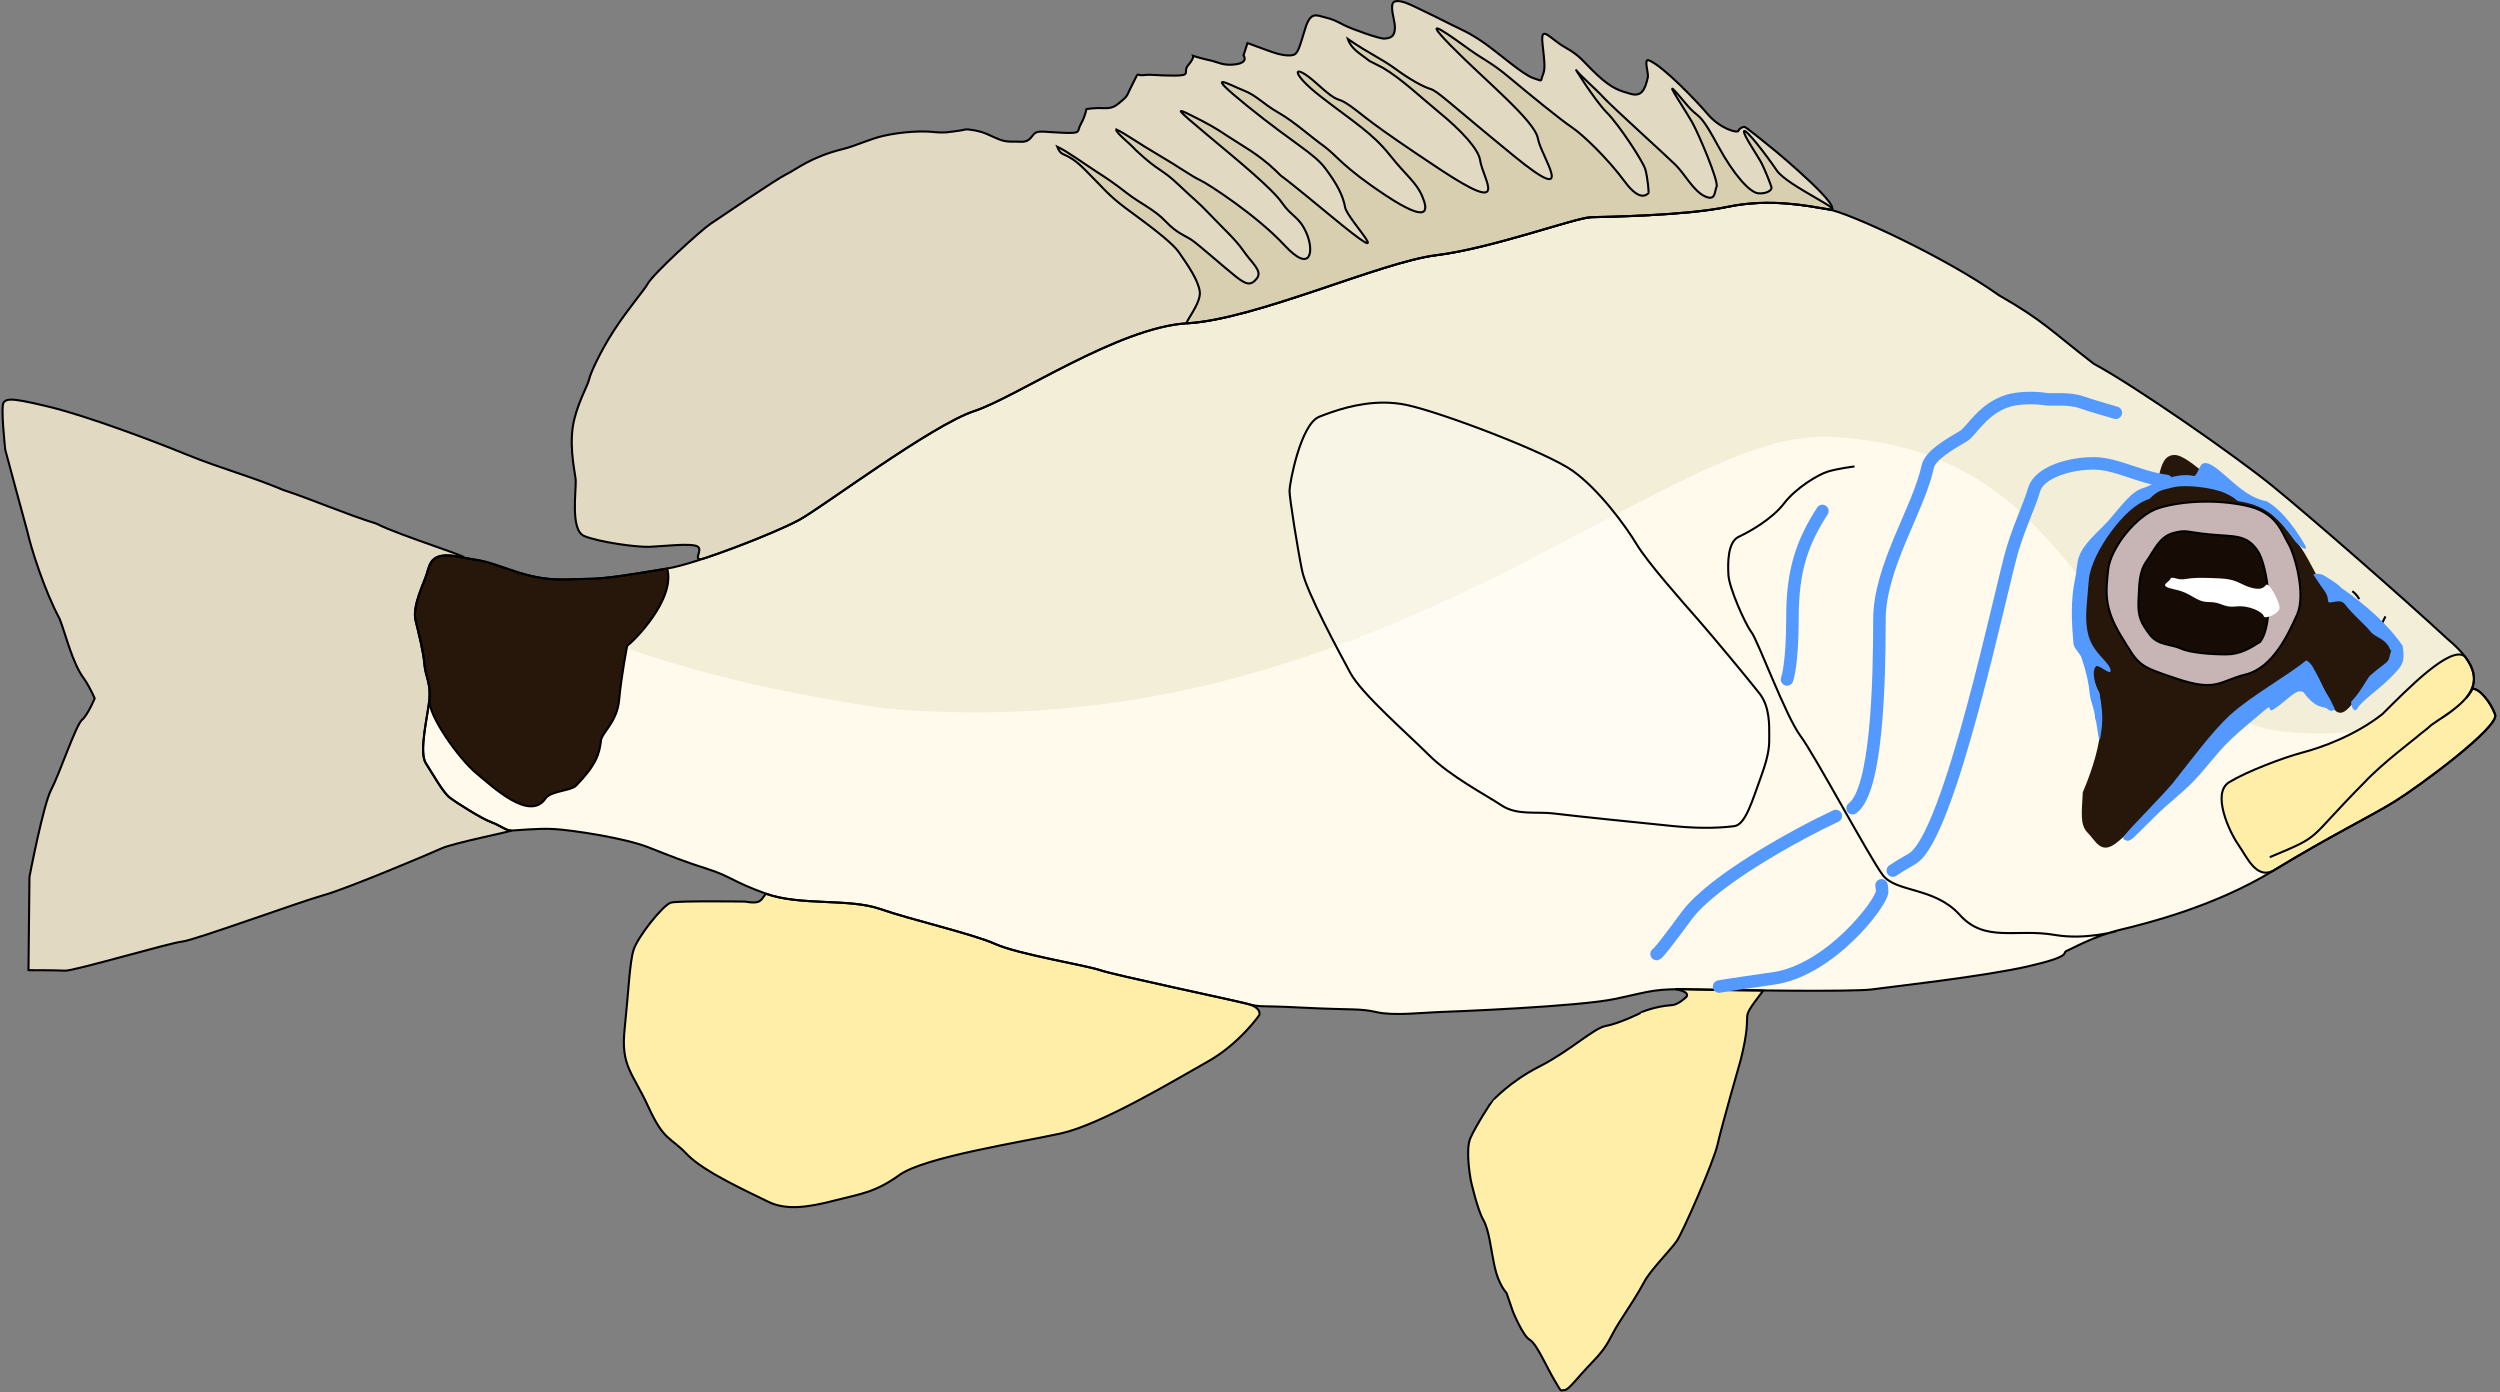 <?xml version="1.0" encoding="UTF-8"?>
<svg xmlns="http://www.w3.org/2000/svg" xmlns:xlink="http://www.w3.org/1999/xlink" width="449pt" height="250pt" viewBox="0 0 449 250" version="1.1">
<rect x="0" y="0" width="449" height="250" fill="#808080" stroke="none"/>
<g id="surface11">
<path style=" stroke:none;fill-rule:nonzero;fill:rgb(95.294%,93.333%,84.314%);fill-opacity:1;" d="M 333.035 83.793 C 333.035 83.793 329.969 84.188 328.238 84.723 C 326.508 85.254 322.508 87.648 320.379 90.438 C 318.246 93.234 314.25 95.492 312.254 96.426 C 310.25 97.352 310.25 101.078 310.387 103.34 C 310.52 105.602 313.316 111.984 314.516 113.578 C 315.715 115.172 320.641 128.602 323.309 132.191 C 325.973 135.781 335.695 154 338.094 157.191 C 340.492 160.387 347.418 159.32 351.949 164.371 C 356.477 169.422 362.074 166.766 369 167.965 C 374.488 168.91 380.055 167.301 380.055 167.301 M 442.961 125.332 C 445.082 122.758 445.242 119.527 439.602 114.82 C 431.258 107.105 414.914 92.832 408.168 87.34 C 401.418 81.84 383.297 69.254 376.012 65.352 C 368.199 59.328 367.137 57.73 358.961 53.031 C 349.371 46.207 332.055 38.227 328.328 37.609 C 324.598 36.988 317.848 35.566 310.207 37.164 C 302.57 38.758 288.539 38.938 285.695 39.023 C 282.859 39.109 267.938 44.609 257.902 45.852 C 247.863 47.09 225.484 57.375 213.141 58.082 C 200.797 58.793 182.414 71.383 174.867 73.863 C 167.316 76.344 147.688 91.059 143.52 93.363 C 139.344 95.668 125.133 101.254 119.715 102.145 C 114.301 103.027 108.969 104.004 105.238 104.004 C 101.512 104.004 98.312 104.711 91.918 102.496 C 85.523 100.277 87.121 100.992 82.238 100.016 C 77.352 99.039 77.086 101.254 76.555 103.027 C 76.02 104.801 73.891 108.875 74.516 111.449 C 75.133 114.023 75.93 117.125 76.109 119.34 C 76.285 121.559 77.262 122.703 77 125.633 C 76.73 128.559 75.047 135.117 76.379 137.156 C 77.707 139.195 79.398 142.301 80.641 143.277 C 81.883 144.25 86.41 147.086 88.098 147.703 C 89.789 148.328 90.766 149.215 91.652 149.215 C 92.535 149.215 96.359 148.77 99.465 148.949 C 102.574 149.125 112.078 150.543 116.34 152.227 C 120.602 153.91 122.824 154.801 127 156.129 C 131.168 157.457 131.352 158.344 137.477 160.562 C 143.605 162.777 152.395 161.359 157.992 163.312 C 163.586 165.258 174.508 167.742 178.684 169.605 C 182.859 171.465 194.938 173.414 197.512 174.301 C 200.086 175.191 221.137 179.617 223.883 180.328 C 226.645 181.039 225.484 180.594 234.012 181.039 C 242.535 181.48 244.133 181.129 247.156 181.836 C 250.172 182.543 255.504 181.922 258.078 181.836 C 260.652 181.75 283.48 180.859 290.141 179.445 C 296.801 178.023 296.98 177.582 304.348 177.758 C 311.723 177.934 332.945 178.203 336.141 177.758 C 339.34 177.312 356.215 175.453 364.293 173.594 C 372.375 171.734 370.246 171.203 371.129 170.844 C 372.02 170.488 376.012 168.184 380.812 167.031 C 385.609 165.879 397.688 162.867 408.168 156.484 C 418.645 150.098 425.66 146.734 430.102 143.984 C 434.543 141.234 448.93 130.594 448.129 128.383 C 447.332 126.164 445.309 123.664 444.066 123.75 M 422.465 106.219 C 423.352 106.84 423.703 107.637 423.703 107.637 M 428.414 110.738 C 427.789 111.984 427.527 112.602 427.527 112.516 "/>
<path style=" stroke:none;fill-rule:nonzero;fill:rgb(100%,98.039%,92.157%);fill-opacity:1;" d="M 408.168 156.484 C 405.148 157.898 403.547 154 401.949 151.695 C 400.348 149.391 397.156 142.477 400.348 140.527 C 403.547 138.574 410.121 136.094 413.492 135.203 C 416.824 134.332 415.719 134.707 423.039 131.719 C 422.973 131.656 422.898 131.594 422.82 131.527 C 422.699 131.539 422.582 131.543 422.465 131.547 C 395.965 133.18 402.016 124.512 391.379 119.961 C 371.984 111.656 368.18 79.707 327.84 78.473 C 297.945 77.559 245.91 135.117 158.777 127.207 C 98.043 118.363 83.406 100.25 82.238 100.016 C 77.352 99.039 77.086 101.254 76.555 103.027 C 76.02 104.801 73.891 108.875 74.516 111.449 C 75.133 114.023 75.93 117.125 76.109 119.34 C 76.285 121.559 77.262 122.703 77 125.633 C 76.73 128.559 75.047 135.117 76.379 137.156 C 77.707 139.195 79.398 142.301 80.641 143.277 C 81.883 144.246 86.41 147.086 88.098 147.703 C 89.789 148.328 90.766 149.215 91.652 149.215 C 92.535 149.215 96.359 148.77 99.465 148.949 C 102.574 149.125 112.078 150.543 116.34 152.227 C 120.602 153.91 122.824 154.801 127 156.129 C 131.168 157.457 131.352 158.344 137.477 160.562 C 143.605 162.777 152.395 161.355 157.992 163.309 C 163.586 165.258 174.508 167.742 178.684 169.605 C 182.859 171.465 194.938 173.414 197.512 174.301 C 200.086 175.191 221.137 179.617 223.883 180.328 C 226.645 181.039 225.484 180.594 234.012 181.039 C 242.535 181.48 244.133 181.129 247.156 181.836 C 250.172 182.543 255.504 181.922 258.078 181.836 C 260.652 181.746 283.48 180.859 290.141 179.441 C 296.801 178.023 296.98 177.582 304.348 177.758 C 311.723 177.934 332.945 178.203 336.141 177.758 C 339.34 177.312 356.215 175.453 364.293 173.594 C 372.375 171.734 370.246 171.199 371.129 170.844 C 372.02 170.488 376.012 168.184 380.812 167.031 C 385.609 165.879 397.688 162.867 408.168 156.484 M 380.055 167.301 "/>
<path style=" stroke:none;fill-rule:nonzero;fill:rgb(14.902%,9.02%,3.922%);fill-opacity:1;" d="M 421.129 107.992 C 423.172 110.566 424.684 111.539 426.105 113.312 C 427.965 114.996 430.281 115.973 429.48 118.102 C 428.68 120.227 427.805 120.18 425.047 122.637 C 424.496 123.125 422.082 127.973 420.383 128.012 C 419.191 128.035 418.91 126.68 418.441 125.883 C 417.742 124.695 416.336 121.203 415.629 121.023 L 414.109 120.234 L 403.859 127.414 C 397.777 131.527 394.402 136.293 390.582 140.527 C 388.805 142.652 382.59 149.566 379.926 151.52 C 377.258 153.469 376.375 150.984 374.949 149.566 C 373.527 148.148 373.883 146.02 374.066 142.301 C 378.258 132.477 377.492 127.531 376.996 124.406 C 373.285 117.832 374.633 108.695 375.094 103.641 C 375.559 98.586 381.125 90.996 385.766 89.477 C 388.375 88.625 386.961 81.742 390.539 81.711 C 393.328 81.684 399.555 89.043 402.395 89.707 C 408.891 91.219 410.676 95.555 412.672 97.574 C 414.484 99.812 415.91 103.512 417.406 105.453 C 417.895 106.09 418.156 106.68 418.172 107.258 C 418.215 108.797 420.297 107.23 421.129 107.992 Z M 421.129 107.992 "/>
<path style="fill-rule:nonzero;fill:rgb(100%,93.333%,65.882%);fill-opacity:1;stroke-width:0.24;stroke-linecap:butt;stroke-linejoin:miter;stroke:rgb(0%,0%,0%);stroke-opacity:1;stroke-miterlimit:4;" d="M 6.705 82.815 C 5.768 82.285 3.488 80.71 2.743 79.2 C 1.948 79.143 0.653 80.743 0.143 82.165 C -0.37 83.58 8.838 90.39 11.68 92.15 C 14.523 93.91 19.013 96.063 25.718 100.15 C 27.65 101.055 28.675 98.56 29.698 97.085 C 30.723 95.61 32.765 91.185 30.723 89.938 C 28.675 88.688 24.468 87.1 22.31 86.53 C 20.15 85.965 16.285 84.603 13.103 82.105 C 10.148 79.155 5.26 74.165 3.63 75.465 C 2.11 77.45 2.413 78.953 3.45 80.213 C 4.443 81.418 6.105 82.398 7.475 83.355 C 8.073 83.923 8.455 84.135 9.125 84.718 C 9.278 84.885 13.165 87.8 15.148 89.938 C 22.035 96.878 19.81 95.95 26.06 98.56 " transform="matrix(-1.562,0,0,1.562,448.352,0)"/>
<path style="fill-rule:nonzero;fill:rgb(78.039%,70.98%,70.98%);fill-opacity:1;stroke-width:0.24;stroke-linecap:butt;stroke-linejoin:miter;stroke:rgb(0%,0%,0%);stroke-opacity:1;stroke-miterlimit:4;" d="M 22.905 70.648 C 23.928 72.943 25.718 76.775 28.788 77.54 C 31.86 78.305 32.113 79.58 36.718 78.05 C 41.323 76.518 41.065 76.518 43.113 73.2 C 45.16 69.88 44.903 68.093 44.648 65.54 C 44.39 62.988 41.323 59.16 38.763 58.393 C 36.205 57.625 32.368 57.373 28.788 58.138 C 25.21 58.903 24.698 61.2 23.928 62.478 C 23.163 63.753 21.885 68.35 22.905 70.648 Z M 22.905 70.648 " transform="matrix(-1.562,0,0,1.562,448.352,0)"/>
<path style="fill-rule:nonzero;fill:rgb(9.02%,4.706%,1.961%);fill-opacity:1;stroke-width:0.24;stroke-linecap:butt;stroke-linejoin:miter;stroke:rgb(0%,0%,0%);stroke-opacity:1;stroke-miterlimit:4;" d="M 32.88 61.455 C 30.068 61.713 28.788 61.455 27.51 63.243 C 26.23 65.03 25.493 71.553 27.168 73.798 C 28.363 74.563 29.473 75.243 31.09 75.243 C 32.71 75.243 35.185 75.073 36.29 74.563 C 37.4 74.05 38.935 74.223 39.873 72.943 C 40.81 71.668 41.238 70.988 41.15 69.03 C 41.065 67.073 41.065 65.713 40.213 64.518 C 39.36 63.328 38.763 61.713 37.143 61.285 C 35.525 60.86 35.693 61.2 32.88 61.455 Z M 32.88 61.455 " transform="matrix(-1.562,0,0,1.562,448.352,0)"/>
<path style="fill-rule:nonzero;fill:rgb(88.235%,85.098%,76.078%);fill-opacity:1;stroke-width:0.24;stroke-linecap:butt;stroke-linejoin:miter;stroke:rgb(0%,0%,0%);stroke-opacity:1;stroke-miterlimit:4;" d="M 126.35 0.122 C 125.605 0.115 124.413 0.753 123.935 0.978 C 122.855 1.488 121.263 2.28 120.128 2.85 C 118.99 3.415 118.08 3.755 116.375 4.948 C 114.673 6.14 111.943 8.578 110.75 8.978 C 109.555 9.375 109.953 9.375 109.668 8.693 C 109.385 8.013 109.385 7.555 109.668 5.118 C 109.953 2.678 108.875 4.438 107.053 5.46 C 105.235 6.48 105.065 7.048 103.36 8.638 C 101.653 10.225 100.743 10.45 99.553 10.79 C 98.36 11.13 97.903 10.45 97.563 8.863 C 97.468 8.425 98.078 6.685 97.45 6.935 C 95.79 7.59 91.813 11.788 90.74 13.063 C 89.265 14.818 87.275 15.33 87.16 15.048 C 87.048 14.763 86.705 14.593 86.478 14.593 C 86.25 14.593 84.09 16.41 83.298 17.035 C 82.5 17.655 74.43 24.465 76.815 24.068 C 79.203 23.673 83.523 22.763 88.413 23.785 C 93.3 24.805 102.28 24.918 104.1 24.975 C 105.915 25.03 115.465 28.55 121.888 29.343 C 128.313 30.138 142.635 36.718 150.535 37.173 C 158.435 37.628 170.2 45.685 175.03 47.273 C 179.863 48.86 192.426 58.278 195.093 59.753 C 196.953 60.78 201.918 62.823 205.938 64.16 C 207.698 64.748 206.066 63.215 206.861 62.818 C 207.656 62.423 210.841 62.818 212.376 62.875 C 213.911 62.93 218.286 62.305 219.878 61.625 C 221.468 60.948 220.786 56.518 220.841 55.215 C 220.873 54.54 221.561 51.798 221.186 49.143 C 220.831 46.665 219.418 44.273 219.306 43.64 C 219.193 42.998 218.016 40.423 216.466 38.025 C 214.878 35.568 212.918 33.293 212.601 32.69 C 211.976 31.5 206.406 26.45 205.386 25.768 C 204.361 25.088 197.711 20.55 196.628 20.04 C 195.551 19.53 193.843 18.053 190.151 17.148 C 188.598 16.763 187.078 15.988 185.435 15.615 C 183.165 15.103 180.875 15.063 179.918 15.16 C 178.273 15.33 177.873 15.16 176.91 15.048 C 175.94 14.935 176.225 14.763 174.975 14.99 C 173.725 15.215 173.213 15.615 172.19 16.013 C 171.165 16.41 170.713 16.238 169.63 16.298 C 168.553 16.353 168.438 15.555 167.985 15.275 C 167.53 14.99 166.618 15.215 164.63 15.275 C 162.64 15.33 163.265 15.16 162.755 14.253 C 162.243 13.343 162.128 12.55 162.128 12.55 C 162.128 12.55 161.278 12.38 160.14 12.438 C 159.003 12.493 158.663 12.098 157.98 11.53 C 157.3 10.963 157.468 10.905 156.728 9.488 C 155.99 8.068 156.503 8.75 155.538 8.638 C 154.573 8.523 154.228 8.693 152.068 8.693 C 149.91 8.693 151.103 8.298 150.423 7.5 C 149.738 6.705 149.853 6.425 149.853 6.425 C 149.853 6.425 148.773 6.765 147.923 6.935 C 147.068 7.105 146.388 7.615 144.905 7.388 C 143.428 7.163 144.055 6.365 144.055 6.365 L 143.6 4.948 C 143.6 4.948 141.78 5.628 140.815 5.968 C 139.85 6.31 138.885 6.48 138.315 6.31 C 137.748 6.14 137.575 5.23 136.95 3.248 C 136.325 1.26 135.643 1.773 134.678 2 C 133.71 2.225 133.368 2.45 132.46 2.905 C 131.553 3.36 128.368 4.493 127.855 4.438 C 127.343 4.38 126.55 4.38 126.663 2.905 C 126.715 2.23 127.265 0.61 126.778 0.237 C 126.668 0.155 126.523 0.122 126.35 0.122 Z M 126.35 0.122 " transform="matrix(-1.562,0,0,1.562,448.352,0)"/>
<path style="fill-rule:nonzero;fill:rgb(84.314%,81.176%,69.02%);fill-opacity:1;stroke-width:0.24;stroke-linecap:butt;stroke-linejoin:miter;stroke:rgb(0%,0%,0%);stroke-opacity:1;stroke-miterlimit:4;" d="M 149.085 33.543 C 149.255 32.18 150.535 30.393 151.473 29.03 C 152.41 27.673 155.565 25.46 157.613 23.925 C 159.655 22.393 159.998 21.8 162.3 19.5 C 164.603 17.203 164.918 18.263 165.478 16.863 C 164.368 17.373 162.128 18.99 160.938 19.755 C 159.743 20.523 158.975 21.03 157.44 22.225 C 155.905 23.415 154.288 24.098 153.005 25.46 C 151.728 26.818 150.79 27.075 150.023 27.585 C 149.255 28.098 146.273 30.735 144.993 31.755 C 143.715 32.778 143.203 32.863 142.523 32.01 C 141.838 31.16 143.118 30.225 144.055 28.863 C 144.993 27.5 146.273 26.393 147.89 24.69 C 149.513 22.99 149.425 23.243 151.473 21.288 C 153.518 19.33 153.69 19.84 156.418 17.288 C 157.2 16.398 158.813 15.223 158.688 14.88 C 157.565 15.415 156.33 16.353 153.86 17.8 C 151.388 19.248 150.023 20.265 149.085 20.693 C 148.148 21.118 142.523 24.778 139.365 28.18 C 136.213 31.585 135.955 28.778 136.81 26.818 C 137.663 24.863 138.513 24.948 139.623 23.33 C 140.73 21.713 144.565 18.565 148.235 15.5 C 151.9 12.438 151.9 12.353 150.023 13.288 C 148.148 14.225 147.38 14.65 145.848 15.673 C 144.313 16.693 142.35 17.713 140.39 19.585 C 138.428 21.46 142.523 17.8 134.08 24.778 C 125.64 31.755 132.118 25.288 132.375 23.84 C 132.63 22.393 133.398 21.03 134.678 19.33 C 135.955 17.628 138.26 16.523 143.628 12.18 C 149 7.84 145.59 9.8 144.055 10.393 C 142.523 10.99 141.838 11.928 140.048 12.948 C 138.26 13.968 136.38 15.673 134.848 16.778 C 133.313 17.885 132.715 19.16 127.688 22.478 C 122.655 25.798 122.825 24.18 123.51 22.565 C 124.19 20.948 125.3 20.265 127.26 17.8 C 129.223 15.33 131.353 14.053 135.103 11.16 C 138.853 8.268 138.428 7.075 135.615 9.628 C 132.8 12.18 133.568 10.905 131.778 12.18 C 129.988 13.46 129.903 13.885 121.548 19.415 C 113.193 24.948 116.518 20.693 116.86 18.393 C 117.043 17.153 119.01 15.005 121.548 12.93 C 123.528 11.313 125.9 9.048 128.028 7.798 C 128.215 7.685 129.363 7.128 129.548 7.023 C 130.693 6.125 131.663 5.653 132.06 4.485 C 129.585 6.185 128.198 6.735 126.578 7.928 C 124.96 9.118 123.423 9.968 122.573 10.225 C 121.718 10.48 120.61 11.673 113.023 17.885 C 105.435 24.098 109.868 17.968 110.21 15.925 C 110.55 13.885 116.348 9.203 120.268 5.203 C 124.19 1.203 119.843 4.438 118.053 5.715 C 116.263 6.99 115.578 7.163 113.448 8.948 C 111.315 10.735 107.565 13.8 106.288 14.65 C 105.01 15.5 102.11 18.31 100.235 20.863 C 98.36 23.415 97.59 22.225 97.505 22.225 C 97.418 22.225 97.59 20.438 97.848 19.5 C 98.103 18.565 100.915 14.31 102.28 12.948 C 103.643 11.588 106.2 7.5 105.775 8.098 C 105.35 8.693 103.728 10.053 102.623 11.248 C 101.513 12.438 95.375 17.968 94.35 18.99 C 93.328 20.013 92.305 21.968 91.025 22.565 C 89.748 23.16 89.918 22.053 89.663 21.46 C 89.405 20.863 91.71 15.415 92.475 14.053 C 93.243 12.693 95.375 9.543 94.605 10.31 C 93.84 11.075 93.073 12.18 92.305 12.863 C 91.538 13.543 91.28 13.46 89.49 16.778 C 87.7 20.098 85.825 22.138 84.888 22.225 C 83.95 22.31 83.268 21.885 83.353 21.543 C 83.438 21.203 84.035 19.673 84.463 18.818 C 84.888 17.968 86.678 15.415 86.505 15.075 C 86.338 14.735 83.95 17.8 82.755 19.585 C 81.563 21.373 74.43 24.465 76.815 24.068 C 79.203 23.673 83.523 22.763 88.413 23.785 C 93.3 24.805 102.28 24.918 104.1 24.975 C 105.915 25.03 115.465 28.55 121.888 29.343 C 128.313 30.138 142.635 36.718 150.535 37.173 C 150.935 37.198 148.915 34.903 149.085 33.543 Z M 149.085 33.543 " transform="matrix(-1.562,0,0,1.562,448.352,0)"/>
<path style="fill-rule:nonzero;fill:rgb(14.902%,9.02%,3.922%);fill-opacity:1;stroke-width:0.24;stroke-linecap:butt;stroke-linejoin:miter;stroke:rgb(0%,0%,0%);stroke-opacity:1;stroke-miterlimit:4;" d="M 210.328 65.373 C 213.793 65.938 217.206 66.563 219.593 66.563 C 221.978 66.563 224.026 67.015 228.118 65.598 C 232.211 64.178 231.188 64.635 234.313 64.01 C 237.441 63.385 237.611 64.803 237.951 65.938 C 238.293 67.073 239.656 69.68 239.256 71.328 C 238.861 72.975 238.351 74.96 238.236 76.378 C 238.123 77.798 237.498 78.53 237.666 80.405 C 237.838 82.278 234.201 87.323 232.266 88.91 C 230.336 90.5 226.116 94.513 224.298 91.788 C 223.726 90.953 221.376 90.925 220.811 90.343 C 218.453 87.915 218.116 86.673 217.931 85.118 C 217.828 84.24 216.088 83.028 215.851 80.493 C 215.568 77.46 214.918 74.24 214.918 74.24 C 214.351 73.9 209.306 68.943 210.328 65.373 Z M 210.328 65.373 " transform="matrix(-1.562,0,0,1.562,448.352,0)"/>
<path style="fill-rule:nonzero;fill:rgb(100%,93.333%,65.882%);fill-opacity:1;stroke-width:0.24;stroke-linecap:round;stroke-linejoin:round;stroke:rgb(0%,0%,0%);stroke-opacity:1;stroke-miterlimit:4;" d="M 94.205 113.713 C 93.95 113.713 93.343 113.738 92.163 113.765 C 90.413 113.805 87.443 113.855 84.3 113.888 C 87.443 118.078 85.228 115.185 86.878 121.823 C 86.878 121.823 89.093 129.538 89.548 131.58 C 90.003 133.623 93.528 141.623 94.21 142.643 C 94.89 143.665 97.278 146.048 97.96 147.353 C 98.643 148.655 99.723 150.303 100.86 152.06 C 101.993 153.823 101.993 154.613 103.873 156.543 C 105.748 158.473 106.655 159.835 107.168 159.835 C 107.68 159.835 107.393 160.23 108.303 158.7 C 109.215 157.165 110.35 154.5 111.148 154.048 C 111.943 153.593 113.078 150.813 113.078 150.813 L 113.818 148.655 C 113.818 148.655 114.728 147.75 115.18 145.65 C 115.635 143.55 115.805 141.453 116.488 140.26 C 117.173 139.068 117.91 135.778 117.91 135.778 C 117.91 135.778 118.593 132.26 117.965 130.843 C 117.34 129.425 115.465 126.53 115.41 126.53 C 115.353 126.53 113.478 124.375 110.01 122.615 C 106.543 120.855 103.76 118.19 102.393 117.963 C 101.03 117.738 98.36 116.488 98.36 116.43 C 98.36 116.375 96.653 115.693 94.89 115.58 C 94.093 115.58 93.128 114.615 93.128 114.615 C 92.61 113.878 94.978 113.705 94.205 113.713 Z M 94.205 113.713 " transform="matrix(-1.562,0,0,1.562,448.352,0)"/>
<path style="fill-rule:nonzero;fill:rgb(100%,93.333%,65.882%);fill-opacity:1;stroke-width:0.24;stroke-linecap:round;stroke-linejoin:round;stroke:rgb(0%,0%,0%);stroke-opacity:1;stroke-miterlimit:4;" d="M 198.961 102.76 C 195.038 104.178 189.413 103.268 185.831 104.518 C 182.25 105.765 175.26 107.355 172.588 108.548 C 169.915 109.738 162.185 110.985 160.538 111.553 C 158.89 112.123 145.418 114.955 143.66 115.41 C 141.893 115.865 142.238 116.715 142.238 116.715 C 142.238 116.715 144.51 120.005 148.148 122.05 C 151.785 124.09 160.425 129.313 165.085 130.33 C 169.748 131.353 180.773 133.055 183.615 135.098 C 186.456 137.14 188.048 137.253 191.116 138.048 C 194.186 138.843 196.688 139.185 198.736 138.163 C 200.778 137.14 206.123 134.755 208.053 132.715 C 209.988 130.673 210.668 131.24 212.488 127.268 C 214.306 123.298 215.673 122.615 215.216 118.303 C 214.763 113.993 214.648 110.7 214.191 109.228 C 213.738 107.75 210.781 104.005 209.873 103.78 C 208.966 103.553 201.403 103.665 201.403 103.665 C 199.416 104.005 199.588 103.44 198.961 102.76 Z M 198.961 102.76 " transform="matrix(-1.562,0,0,1.562,448.352,0)"/>
<path style=" stroke:none;fill-rule:nonzero;fill:rgb(97.255%,96.078%,90.196%);fill-opacity:1;" d="M 248.508 72.336 C 249.84 72.34 251.203 72.465 252.57 72.754 C 258.836 74.086 277.75 81.266 282.41 84.59 C 287.074 87.914 291.871 94.43 293.871 97.754 C 295.867 101.078 302.125 108.125 304.926 111.32 C 307.723 114.508 314.117 122.223 315.984 124.613 C 317.848 127.008 317.711 130.465 317.711 132.062 C 317.711 133.656 317.848 135.117 316.246 139.508 C 314.652 143.898 313.449 148.148 311.453 148.418 C 309.457 148.68 305.855 148.945 300.531 148.418 C 295.203 147.887 282.145 146.555 279.078 146.156 C 276.02 145.758 272.418 146.555 269.621 144.691 C 266.828 142.832 260.434 139.508 256.57 135.648 C 252.707 131.793 244.445 124.613 242.449 120.891 C 240.453 117.168 234.586 106.398 233.793 102.539 C 232.992 98.688 231.527 89.512 231.527 88.18 C 231.527 86.852 233.523 76.211 236.852 74.883 C 239.457 73.844 243.762 72.32 248.508 72.336 Z M 248.508 72.336 "/>
<path style=" stroke:none;fill-rule:nonzero;fill:rgb(100%,99.216%,95.294%);fill-opacity:1;" d="M 290.148 92.426 C 291.727 94.449 293.039 96.375 293.871 97.754 C 295.867 101.078 302.125 108.125 304.926 111.32 C 307.723 114.508 314.117 122.223 315.984 124.613 C 317.848 127.008 317.711 130.465 317.711 132.062 C 317.711 133.656 317.848 135.117 316.246 139.508 C 314.652 143.898 313.449 148.148 311.453 148.418 C 309.457 148.68 305.855 148.945 300.531 148.418 C 295.203 147.887 282.145 146.555 279.078 146.156 C 276.02 145.758 272.418 146.555 269.621 144.691 C 266.828 142.832 260.434 139.508 256.57 135.648 C 252.707 131.793 244.445 124.613 242.449 120.891 C 241.859 119.789 240.914 118.039 239.875 116.062 C 259.383 108.949 276.004 99.883 290.148 92.426 Z M 290.148 92.426 "/>
<path style="fill-rule:nonzero;fill:rgb(88.235%,85.098%,76.078%);fill-opacity:1;stroke-width:0.24;stroke-linecap:round;stroke-linejoin:round;stroke:rgb(0%,0%,0%);stroke-opacity:1;stroke-miterlimit:4;" d="M 285.768 45.948 C 285.126 45.945 283.926 46.155 281.431 46.763 C 277.001 47.84 269.611 50.618 265.576 52.265 C 261.538 53.913 258.356 54.703 254.436 56.35 C 251.138 57.428 247.273 59.128 243.751 60.21 C 241.191 61.568 231.188 64.635 234.313 64.01 C 237.441 63.385 237.611 64.803 237.951 65.938 C 238.293 67.073 239.656 69.68 239.256 71.328 C 238.861 72.975 238.351 74.96 238.236 76.378 C 238.123 77.798 237.498 78.53 237.666 80.405 C 237.838 82.278 238.916 86.475 238.063 87.78 C 237.213 89.085 236.131 91.073 235.336 91.698 C 234.541 92.318 231.643 94.135 230.563 94.53 C 229.481 94.93 228.856 95.498 228.288 95.498 C 227.723 95.498 234.881 96.915 236.248 97.54 C 237.611 98.163 247.161 102.19 249.828 102.928 C 252.501 103.665 264.778 108.148 266.088 108.263 C 267.391 108.375 278.591 111.665 279.556 111.61 C 280.523 111.553 283.763 111.553 283.763 111.553 L 283.651 100.828 C 283.651 100.828 282.056 92.49 281.148 90.788 C 280.238 89.085 278.306 83.358 277.623 82.788 C 276.941 82.223 276.148 80.295 276.148 80.295 C 276.148 80.295 276.661 79.1 277.341 78.083 C 278.703 76.32 279.443 73.033 280.181 71.158 C 281.943 67.87 283.478 62.988 283.876 61.173 C 283.876 61.173 286.436 51.753 286.436 51.698 C 286.436 51.64 287.001 46.648 286.603 46.253 C 286.431 46.078 286.266 45.948 285.768 45.948 Z M 285.768 45.948 " transform="matrix(-1.562,0,0,1.562,448.352,0)"/>
<path style=" stroke:none;fill-rule:nonzero;fill:rgb(100%,100%,100%);fill-opacity:1;" d="M 406.965 105.07 C 406.434 105.734 405.77 105.996 404.035 105.465 C 402.301 104.938 401.77 104.004 398.57 103.871 C 395.379 103.734 393.914 103.734 392.445 104.004 C 390.98 104.266 390.047 103.34 389.781 104.004 C 389.516 104.668 387.387 105.199 390.582 105.863 C 393.777 106.527 394.309 108.125 396.707 108.125 C 399.109 108.125 399.242 109.188 401.637 108.922 C 404.035 108.656 406.434 109.984 406.566 110.656 C 406.703 111.32 409.41 110.211 409.41 109.145 C 409.41 108.082 407.496 104.406 406.965 105.07 Z M 406.965 105.07 "/>
<path style="fill:none;stroke-width:0.24;stroke-linecap:butt;stroke-linejoin:miter;stroke:rgb(0%,0%,0%);stroke-opacity:1;stroke-miterlimit:4;" d="M 73.803 53.628 C 73.803 53.628 75.765 53.88 76.873 54.223 C 77.98 54.563 80.54 56.093 81.903 57.88 C 83.268 59.668 85.825 61.115 87.103 61.713 C 88.385 62.305 88.385 64.69 88.298 66.138 C 88.213 67.585 86.423 71.668 85.655 72.69 C 84.888 73.71 81.735 82.305 80.028 84.603 C 78.323 86.9 72.1 98.56 70.565 100.603 C 69.03 102.648 64.598 101.965 61.698 105.198 C 58.8 108.43 55.218 106.73 50.785 107.498 C 47.273 108.103 43.71 107.073 43.71 107.073 M 3.45 80.213 C 2.093 78.565 1.99 76.498 5.6 73.485 C 10.94 68.548 21.4 59.413 25.718 55.898 C 30.038 52.378 41.635 44.323 46.298 41.825 C 51.298 37.968 51.978 36.948 57.21 33.94 C 63.348 29.573 74.43 24.465 76.815 24.068 C 79.203 23.673 83.523 22.763 88.413 23.785 C 93.3 24.805 102.28 24.918 104.1 24.975 C 105.915 25.03 115.465 28.55 121.888 29.343 C 128.313 30.138 142.635 36.718 150.535 37.173 C 158.435 37.628 170.2 45.685 175.03 47.273 C 179.863 48.86 192.426 58.278 195.093 59.753 C 197.766 61.228 206.861 64.803 210.328 65.373 C 213.793 65.938 217.206 66.563 219.593 66.563 C 221.978 66.563 224.026 67.015 228.118 65.598 C 232.211 64.178 231.188 64.635 234.313 64.01 C 237.441 63.385 237.611 64.803 237.951 65.938 C 238.293 67.073 239.656 69.68 239.256 71.328 C 238.861 72.975 238.351 74.96 238.236 76.378 C 238.123 77.798 237.498 78.53 237.666 80.405 C 237.838 82.278 238.916 86.475 238.063 87.78 C 237.213 89.085 236.131 91.073 235.336 91.698 C 234.541 92.318 231.643 94.135 230.563 94.53 C 229.481 94.93 228.856 95.498 228.288 95.498 C 227.723 95.498 225.276 95.213 223.288 95.328 C 221.298 95.44 215.216 96.348 212.488 97.425 C 209.761 98.503 208.338 99.073 205.666 99.923 C 202.998 100.773 202.881 101.34 198.961 102.76 C 195.038 104.178 189.413 103.268 185.831 104.518 C 182.25 105.765 175.26 107.355 172.588 108.548 C 169.915 109.738 162.185 110.985 160.538 111.553 C 158.89 112.123 145.418 114.955 143.66 115.41 C 141.893 115.865 142.635 115.58 137.178 115.865 C 131.723 116.148 130.7 115.923 128.765 116.375 C 126.835 116.828 123.423 116.433 121.775 116.375 C 120.128 116.32 105.518 115.75 101.255 114.843 C 96.993 113.935 96.878 113.653 92.163 113.765 C 87.443 113.878 73.86 114.05 71.815 113.765 C 69.768 113.48 58.968 112.29 53.798 111.1 C 48.625 109.91 49.988 109.568 49.423 109.34 C 48.853 109.113 46.298 107.638 43.225 106.9 C 40.155 106.163 32.425 104.235 25.718 100.15 C 19.013 96.063 14.523 93.91 11.68 92.15 C 8.838 90.39 -0.37 83.58 0.143 82.165 C 0.653 80.743 1.948 79.143 2.743 79.2 M 16.568 67.98 C 16 68.378 15.775 68.888 15.775 68.888 M 12.76 70.873 C 13.16 71.668 13.328 72.065 13.328 72.01 " transform="matrix(-1.562,0,0,1.562,448.352,0)"/>
<path style="fill:none;stroke-width:0.24;stroke-linecap:round;stroke-linejoin:round;stroke:rgb(0%,0%,0%);stroke-opacity:1;stroke-miterlimit:4;" d="M 127.9 46.293 C 127.048 46.298 126.175 46.378 125.3 46.563 C 121.29 47.415 109.185 52.01 106.203 54.138 C 103.218 56.265 100.148 60.435 98.868 62.563 C 97.59 64.69 93.585 69.2 91.793 71.243 C 90.003 73.285 85.91 78.223 84.715 79.753 C 83.523 81.285 83.61 83.498 83.61 84.518 C 83.61 85.54 83.523 86.475 84.548 89.285 C 85.568 92.093 86.338 94.815 87.615 94.988 C 88.893 95.155 91.198 95.325 94.605 94.988 C 98.015 94.648 106.373 93.793 108.335 93.54 C 110.293 93.285 112.598 93.793 114.388 92.603 C 116.175 91.413 120.268 89.285 122.74 86.815 C 125.213 84.348 130.5 79.753 131.778 77.368 C 133.055 74.988 136.81 68.093 137.318 65.625 C 137.83 63.16 138.768 57.288 138.768 56.435 C 138.768 55.585 137.49 48.775 135.36 47.925 C 133.693 47.26 130.938 46.285 127.9 46.293 Z M 127.9 46.293 " transform="matrix(-1.562,0,0,1.562,448.352,0)"/>
<path style=" stroke:none;fill-rule:nonzero;fill:rgb(32.941%,60%,100%);fill-opacity:1;" d="M 418.07 127.363 C 417.301 126.664 416.156 127.625 413.707 124.328 C 412.414 123.531 410.93 125.703 408.539 127.266 C 406.852 128.363 408.543 125.98 406.551 127.703 C 404.891 129.145 402.359 131.164 400.453 133.008 C 397.883 135.488 396.223 138.031 393.66 140.625 C 391.961 142.348 388.934 144.746 387.426 146.258 C 385.301 148.379 384.391 149.242 383.082 150.547 C 383.082 150.547 382.215 151.203 381.961 150.957 C 381.961 150.957 381 150.812 381.43 150.25 C 382.477 148.883 383.602 147.793 385.715 145.551 C 387.828 143.312 389.332 141.734 390.23 140.656 C 393.637 136.352 397.281 131.426 400.406 128.516 C 404.406 124.875 411.023 121.258 414.195 118.594 C 415.238 119.121 415.617 120.32 416.227 121.348 C 416.453 121.695 416.84 122.695 417.098 123.211 C 417.621 124.25 418.09 124.918 418.465 125.555 C 418.664 125.898 419.098 126.91 419.254 127.152 C 419.41 127.398 418.836 128.055 418.07 127.363 Z M 417.055 103.18 C 417.586 103.48 419.715 104.703 420.496 105.566 C 420.512 105.59 420.535 105.605 420.559 105.625 C 424.602 108.441 428.621 111.836 431.516 115.969 C 432 119.004 431.449 119.566 429.398 121.656 C 427.355 123.73 424.137 125.902 423.43 127.172 C 422.723 128.438 422.062 126.23 422.316 125.98 C 422.566 125.734 423.309 124.848 423.758 124.199 C 424.207 123.551 424.617 122.891 424.945 122.367 C 425.109 122.105 425.258 121.879 425.367 121.711 C 425.484 121.531 425.594 121.41 425.594 121.406 C 426.961 120.191 427.848 119.605 428.543 119.02 C 429.234 118.434 429.07 117.91 429.484 116.805 C 429.711 116.211 429.422 117.156 429.262 116.66 C 429.105 116.164 428.793 115.742 428.41 115.359 C 427.648 114.59 426.824 114.449 425.926 113.637 C 424.477 111.844 422.992 110.879 421 108.363 C 420.984 108.344 420.969 108.332 420.953 108.32 C 420.641 108.031 420.23 107.984 419.875 108.004 C 419.516 108.023 419.164 108.105 418.863 108.152 C 418.562 108.203 418.316 108.203 418.238 108.168 C 418.195 108.152 418.191 108.148 418.172 108.113 C 418.148 108.082 418.117 107.996 418.117 107.852 C 418.098 107.168 417.789 106.5 417.273 105.824 C 416.715 105.102 415.676 103.484 415.676 103.484 C 414.984 102.711 417.055 103.18 417.055 103.18 Z M 411.918 96.84 C 411.488 96.215 410.816 95.137 409.211 93.457 C 407.777 91.953 405.551 90.531 402.137 90.031 C 401.535 89.941 401.812 89.57 399.617 88.562 C 397.418 87.555 392.453 86.969 390.289 87.523 C 388.129 88.078 387.699 87.973 386.02 89.609 C 383.562 90.41 381.297 92.613 379.234 95.375 C 377.176 98.133 375.395 101.508 375.148 104.156 C 375.047 105.25 374.906 106.891 374.789 108.402 C 374.637 110.348 374.566 112.242 375.105 114.199 C 376.004 117.441 379.012 118.977 379.07 120.477 C 379.098 121.371 376.898 119.293 376.477 119.656 C 375.52 120.488 376.324 123.195 377.059 124.508 C 377.32 126.152 377.844 128.473 377.387 131.375 C 376.902 135.375 376.805 130.008 376.266 129.023 C 376.336 127.859 375.457 125.969 375.344 124.805 C 375.145 122.68 374.656 120.543 373.918 118.367 C 373.777 117.531 372.453 116.445 372.387 115.609 C 372.062 111.75 371.844 107.777 372.711 103.863 C 372.965 102.727 372.977 101.176 373.352 100.082 C 374.234 97.5 376.789 95.629 378.719 93.457 C 381.008 90.875 382.789 88.172 385.094 87.594 C 385.91 87.387 390.473 84.703 393.898 85.461 C 394.508 85.801 394.996 83.578 395.543 83.289 C 396.293 82.898 397.262 83.422 398.781 84.668 C 401.395 86.816 403.578 89.336 407.113 90.035 C 410.281 91.82 412.98 96.176 413.918 97.793 C 414.855 99.414 412.824 98.141 411.918 96.84 Z M 411.918 96.84 "/>
<path style="fill:none;stroke-width:1.44;stroke-linecap:round;stroke-linejoin:miter;stroke:rgb(32.941%,60%,100%);stroke-opacity:1;stroke-miterlimit:4;" d="M 77.5 58.75 C 79.688 62.188 80.938 65.313 80.938 70.938 C 80.938 76.563 81.563 78.125 81.563 78.125 M 43.763 47.455 C 43.763 47.455 46.83 46.578 47.678 46.263 C 49.065 45.75 51.16 45.993 51.713 45.903 C 53.165 45.668 55.043 45.743 56.13 46.075 C 59.043 46.955 60.343 49.59 61.28 50.143 C 63.03 51.175 65.105 52.373 65.388 53.665 C 66.465 58.63 70.938 65.15 70.938 71.25 C 70.938 78.465 71.228 90.888 74.03 92.93 M 75.953 93.823 C 80.435 95.925 90.123 101.215 93.125 105.313 C 96.563 110 96.563 109.688 96.563 109.688 M 37.94 55.298 C 41.025 54.9 43.6 53.343 46.1 53.285 C 49.1 53.213 52.565 54.35 53.138 56.26 C 53.763 58.353 54.668 60.023 55.625 63.125 C 56.875 67.188 62.813 96.25 67.188 98.75 C 68.168 99.313 68.885 99.748 69.403 100.098 M 70.698 101.798 C 70.673 101.998 70.625 102.215 70.625 102.5 C 70.625 103.75 76.563 111.563 83.125 112.5 C 89.688 113.438 89.375 113.438 89.375 113.438 " transform="matrix(-1.562,0,0,1.562,448.352,0)"/>
</g>
</svg>
